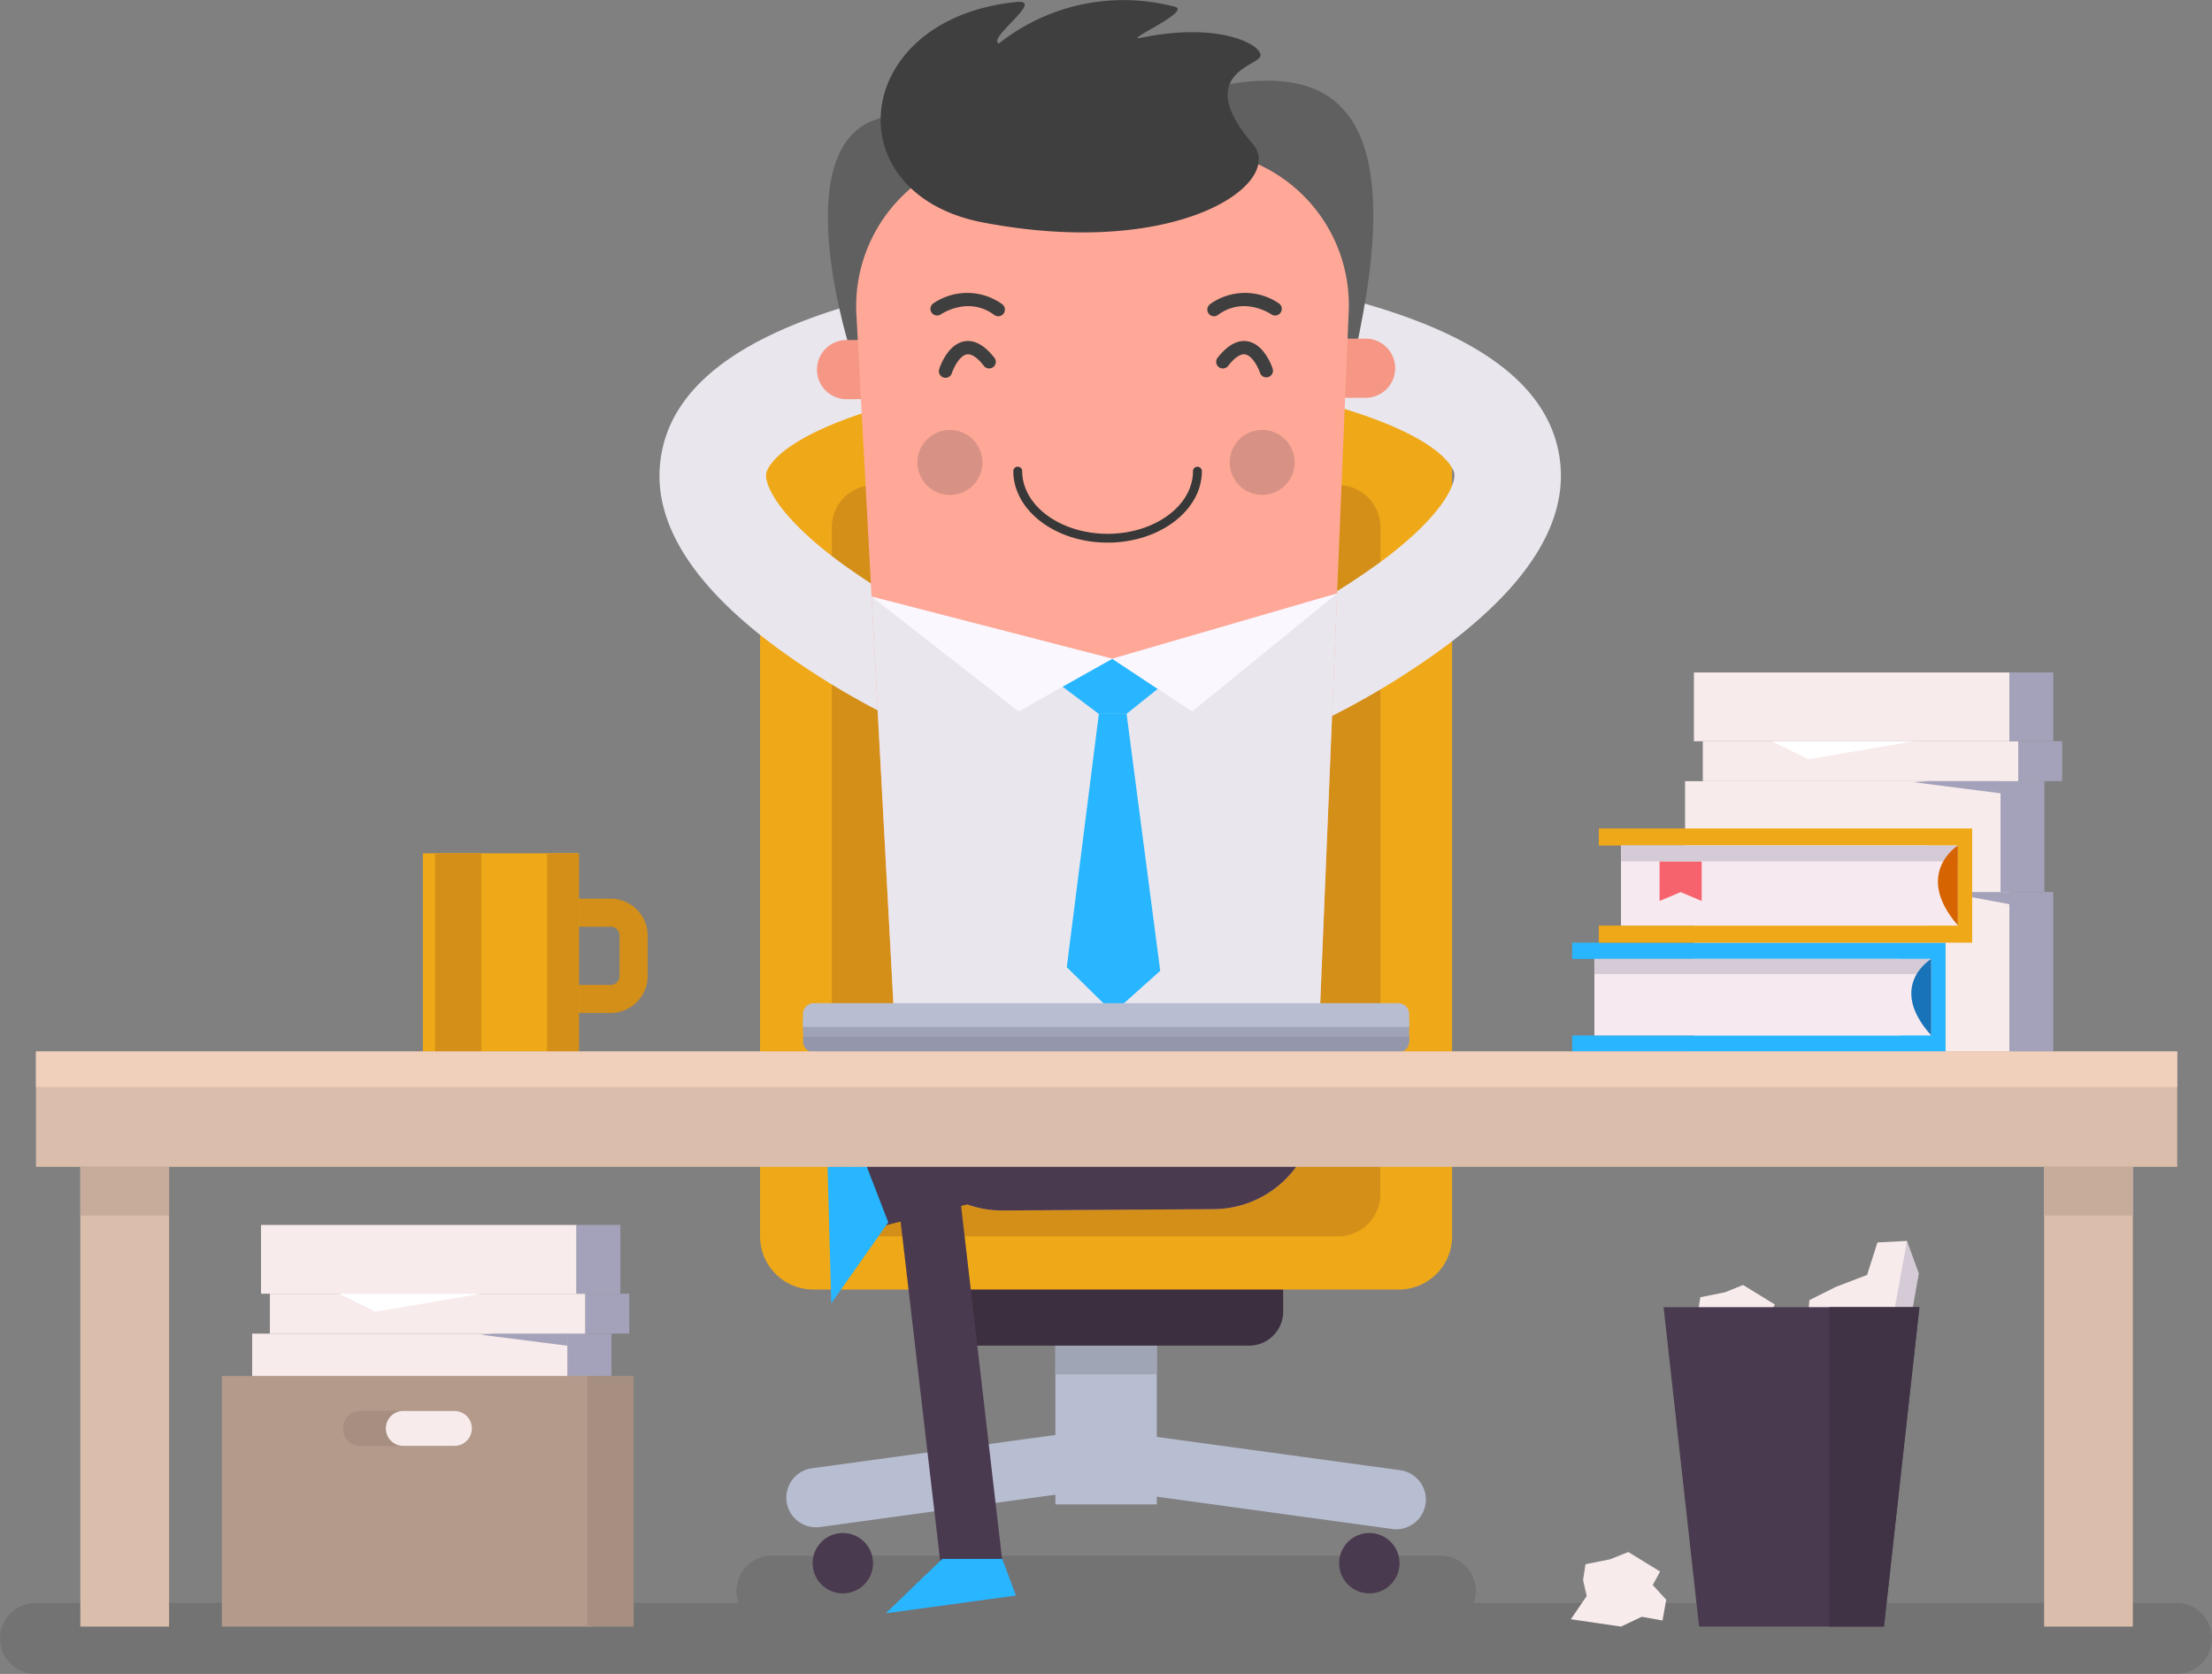 <svg id="Ñëîé_1" data-name="Ñëîé 1" xmlns="http://www.w3.org/2000/svg" viewBox="0 0 498.62 377.34"><rect x="0" y="0" width="498.62" height="377.34" fill="#808080" stroke="none"/><defs><style>.cls-1{opacity:0.1;}.cls-2{fill:#d38f18;}.cls-3{fill:#efa818;}.cls-4{fill:#f8ebec;}.cls-5{fill:#a4a2ba;}.cls-6{fill:#fff;}.cls-7{fill:#27b6ff;}.cls-8{fill:#f6eaf0;}.cls-9{fill:#d5cbd6;}.cls-10{fill:#1873b9;}.cls-11{fill:#f7636c;}.cls-12{fill:#d66400;}.cls-13{fill:#b8bed1;}.cls-14{fill:#9fa5b5;}.cls-15{fill:#3c2f40;}.cls-16{fill:#e9e6ed;}.cls-17{fill:#606060;}.cls-18{fill:#f59784;}.cls-19{fill:#ffa897;}.cls-20{fill:#4a3a4f;}.cls-21{fill:#fbf7ff;}.cls-22,.cls-23{fill:#3f3f3f;}.cls-23{opacity:0.2;}.cls-24{fill:#383838;}.cls-25{fill:#9fa3b8;}.cls-26{fill:#9497ab;}.cls-27{fill:#dbbdab;}.cls-28{fill:#f0cfbb;}.cls-29{fill:#b39a8b;}.cls-30{fill:#a68f81;}.cls-31{fill:#c7ac9b;}.cls-32{fill:#403345;}</style></defs><title>splash_screen_illus</title><path class="cls-1" d="M490.62,361.34H332.22a8,8,0,0,0-7.53-10.67H174a8,8,0,0,0-7.53,10.67H8a8,8,0,0,0-8,8H0a8,8,0,0,0,8,8H490.62a8,8,0,0,0,8-8h0A8,8,0,0,0,490.62,361.34Z"/><path class="cls-2" d="M137.65,228.34h-12.2a3.16,3.16,0,0,1-3.16-3.16h0a3.16,3.16,0,0,1,3.16-3.16h12.2a2,2,0,0,0,2-2V210.9a2,2,0,0,0-2-2h-12.2a3.16,3.16,0,0,1-3.16-3.16h0a3.16,3.16,0,0,1,3.16-3.16h12.2A8.36,8.36,0,0,1,146,210.9V220A8.35,8.35,0,0,1,137.65,228.34Z"/><rect class="cls-3" x="95.33" y="192.35" width="35.15" height="44.73"/><rect class="cls-2" x="123.33" y="192.35" width="7.15" height="44.73"/><rect class="cls-2" x="98.08" y="192.35" width="10.4" height="44.73"/><rect class="cls-4" x="381.84" y="201.09" width="71.12" height="36"/><rect class="cls-5" x="452.96" y="201.09" width="9.88" height="36" transform="translate(915.8 438.17) rotate(180)"/><rect class="cls-4" x="379.84" y="176.09" width="71.12" height="25"/><rect class="cls-5" x="450.96" y="176.09" width="9.88" height="25" transform="translate(911.8 377.17) rotate(180)"/><rect class="cls-4" x="383.84" y="167.09" width="71.12" height="9"/><rect class="cls-5" x="454.96" y="167.09" width="9.88" height="9" transform="translate(919.8 343.17) rotate(180)"/><rect class="cls-4" x="381.84" y="151.59" width="71.12" height="15.5"/><rect class="cls-5" x="452.96" y="151.59" width="9.88" height="15.5" transform="translate(915.8 318.67) rotate(180)"/><polygon class="cls-5" points="450.96 178.83 450.96 176.09 434.55 176.09 431.34 176.32 450.96 178.83"/><polygon class="cls-5" points="452.96 203.83 452.96 201.09 441.71 201.09 439.5 201.32 452.96 203.83"/><line class="cls-4" x1="452.96" y1="167.09" x2="381.84" y2="167.09"/><polygon class="cls-6" points="431.42 167.09 399.41 167.09 407.67 171.15 431.42 167.09"/><polygon class="cls-7" points="428.42 233.41 428.42 216.17 354.4 216.17 354.4 212.5 438.56 212.5 438.56 237.09 354.4 237.09 354.4 233.41 428.42 233.41"/><rect class="cls-8" x="359.4" y="216.17" width="75.93" height="17.24" transform="translate(794.73 449.58) rotate(180)"/><rect class="cls-9" x="359.4" y="216.17" width="75.93" height="3.41" transform="translate(794.73 435.75) rotate(180)"/><path class="cls-10" d="M435.33,216.17s-10.11,6,0,17.24"/><polygon class="cls-3" points="434.42 208.65 434.42 190.6 360.4 190.6 360.4 186.75 444.56 186.75 444.56 212.5 360.4 212.5 360.4 208.65 434.42 208.65"/><rect class="cls-8" x="365.4" y="190.6" width="75.93" height="18.05" transform="translate(806.73 399.25) rotate(180)"/><polygon class="cls-11" points="383.59 203.1 378.84 201.1 374.09 203.1 374.09 194.17 383.59 194.17 383.59 203.1"/><rect class="cls-9" x="365.4" y="190.6" width="75.93" height="3.57" transform="translate(806.73 384.77) rotate(180)"/><path class="cls-12" d="M441.33,190.6s-10.11,6.3,0,18"/><rect class="cls-13" x="237.9" y="301.03" width="22.86" height="38.09"/><rect class="cls-14" x="237.9" y="296.17" width="22.86" height="13.63"/><path class="cls-13" d="M242.3,336.34l-57.57,7.9a6.69,6.69,0,0,1-7.48-6.64h0a6.69,6.69,0,0,1,5.9-6.64l59.15-8.09Z"/><path class="cls-13" d="M256.36,336.78l57.57,7.9a6.69,6.69,0,0,0,7.48-6.64h0a6.69,6.69,0,0,0-5.9-6.64l-59.15-8.09Z"/><path class="cls-15" d="M209.41,282h79.84a0,0,0,0,1,0,0v13.65a7.68,7.68,0,0,1-7.68,7.68H217.09a7.68,7.68,0,0,1-7.68-7.68V282A0,0,0,0,1,209.41,282Z"/><path class="cls-3" d="M171.33,257.36h156a0,0,0,0,1,0,0v21.33a12,12,0,0,1-12,12h-132a12,12,0,0,1-12-12V257.36A0,0,0,0,1,171.33,257.36Z"/><path class="cls-2" d="M187.51,252.27H311.15a0,0,0,0,1,0,0v16.91a9.51,9.51,0,0,1-9.51,9.51H197a9.51,9.51,0,0,1-9.51-9.51V252.27A0,0,0,0,1,187.51,252.27Z"/><path class="cls-3" d="M171.33,91.69h156a0,0,0,0,1,0,0V233.36a12,12,0,0,1-12,12h-132a12,12,0,0,1-12-12V91.69A0,0,0,0,1,171.33,91.69Z" transform="translate(498.66 337.05) rotate(180)"/><path class="cls-2" d="M187.51,109.36H311.15a0,0,0,0,1,0,0V229.85a9.51,9.51,0,0,1-9.51,9.51H197a9.51,9.51,0,0,1-9.51-9.51V109.36A0,0,0,0,1,187.51,109.36Z" transform="translate(498.66 348.72) rotate(180)"/><path class="cls-16" d="M200.56,161.53A179.61,179.61,0,0,1,175.1,146c-19.14-14.16-28-28.37-26.22-42.25C152,78.87,186.06,69.13,211.4,64l4.79,23.52c-41.66,8.48-43.44,18.83-43.49,19.27-.32,2.56,2.77,9.62,16.43,19.77A157.22,157.22,0,0,0,211,139.94Z"/><path class="cls-16" d="M300,161.53A179.6,179.6,0,0,0,325.41,146c19.14-14.16,28-28.37,26.22-42.25C348.5,78.87,314.45,69.13,289.11,64l-4.79,23.52C326,96,327.76,106.33,327.82,106.76c.32,2.56-2.77,9.62-16.43,19.77a157.22,157.22,0,0,1-21.91,13.41Z"/><path class="cls-17" d="M191.37,77.9s-18-56.92,16.07-51.43,52.19-4.39,69.07-7.4c26.15-4.66,40.73,8,28.89,60.78Z"/><path class="cls-18" d="M307.85,89.67l-117,.32a6.67,6.67,0,0,1-6.69-6.65h0a6.67,6.67,0,0,1,6.65-6.69l117-.32A6.67,6.67,0,0,1,314.5,83h0A6.67,6.67,0,0,1,307.85,89.67Z"/><path class="cls-19" d="M273.68,272.57l-47.77.3a23.21,23.21,0,0,1-23.21-22.08L193.07,71.3a34.85,34.85,0,0,1,34.36-37.12l41.75-.26A34.85,34.85,0,0,1,304,70.61l-7.4,179.6A23.21,23.21,0,0,1,273.68,272.57Z"/><path class="cls-20" d="M201.77,233.46l.93,17.33a23.21,23.21,0,0,0,23.21,22.08l47.77-.3a23.21,23.21,0,0,0,22.93-22.37l.72-17.39Z"/><path class="cls-20" d="M226.15,353.75l-10-86.16a7,7,0,1,0-14,.39l10,85.78Z"/><polygon class="cls-7" points="229.01 359.67 225.93 351.42 212.39 351.42 199.68 363.67 229.01 359.67"/><polygon class="cls-16" points="202.55 247.95 296.73 247.32 301.41 133.78 250.73 148.5 196.46 134.49 202.55 247.95"/><polygon class="cls-7" points="250.73 148.5 239.15 154.52 247.7 160.94 253.95 160.91 260.96 155.3 250.73 148.5"/><polygon class="cls-21" points="196.46 134.49 229.62 160.38 250.73 148.5 268.74 160.38 301.41 133.78 250.73 148.5 196.46 134.49"/><polygon class="cls-7" points="247.7 160.94 240.47 218.03 250.94 228.32 261.53 218.84 253.95 160.91 247.7 160.94"/><path class="cls-22" d="M221.63,50.16C187.75,43.72,191.79,4.09,229.26.44c6.31-.61-6.89,8.26-4.09,9.36a45.22,45.22,0,0,1,39.67-8.27c3.91,1-12,7.9-7.7,7,18.68-3.87,28,2.1,26.92,4.27s-14.82,4.29-1.67,19.64C289.9,41.2,265.71,58.55,221.63,50.16Z"/><path class="cls-22" d="M225.93,68.58a13.53,13.53,0,0,0-15.53-.2,1.5,1.5,0,1,0,1.73,2.45c.06,0,6.08-4.2,12,.17a1.5,1.5,0,1,0,1.78-2.42Z"/><circle class="cls-23" cx="214.13" cy="104.24" r="7.33" transform="translate(-4.41 9.6) rotate(-2.54)"/><path class="cls-22" d="M272.74,68.58a13.53,13.53,0,0,1,15.53-.2,1.5,1.5,0,1,1-1.73,2.45c-.06,0-6.08-4.2-12,.17a1.5,1.5,0,1,1-1.78-2.42Z"/><circle class="cls-23" cx="284.54" cy="104.24" r="7.33" transform="translate(167.77 383.88) rotate(-87.46)"/><path class="cls-24" d="M249.67,122.32c-11.72,0-21.25-7.23-21.25-16.12a1,1,0,0,1,2,0c0,7.79,8.64,14.13,19.25,14.13s19.25-6.34,19.25-14.12a1,1,0,0,1,2,0C270.92,115.08,261.39,122.32,249.67,122.32Z"/><path class="cls-20" d="M193.11,263.54l84-21.69a7,7,0,1,1,4.68,13.2l-83.62,21.55Z"/><polygon class="cls-7" points="186.55 263 195.35 262.9 200.23 275.54 187.38 293.8 186.55 263"/><path class="cls-25" d="M181,229.66H317.66a0,0,0,0,1,0,0v4.8a3,3,0,0,1-3,3H186a5,5,0,0,1-5-5v-2.8A0,0,0,0,1,181,229.66Z"/><path class="cls-13" d="M181,226.13H317.66a0,0,0,0,1,0,0V229a2.49,2.49,0,0,1-2.49,2.49H183.48A2.49,2.49,0,0,1,181,229v-2.87A0,0,0,0,1,181,226.13Z" transform="translate(498.66 457.62) rotate(180)"/><path class="cls-26" d="M181,233.69v.77c0,2.76,2.24,3,5,3H312.66c2.76,0,5-.24,5-3v-.77Z"/><circle class="cls-20" cx="189.99" cy="352.38" r="6.81"/><circle class="cls-20" cx="308.67" cy="352.38" r="6.81"/><rect class="cls-27" x="8.11" y="237.03" width="482.67" height="26"/><rect class="cls-28" x="8.11" y="237.03" width="482.67" height="8"/><rect class="cls-27" x="18.11" y="263.03" width="20" height="103.64"/><rect class="cls-27" x="460.78" y="263.03" width="20" height="103.64"/><rect class="cls-4" x="56.84" y="300.63" width="71.12" height="54"/><rect class="cls-5" x="127.96" y="300.63" width="9.88" height="54" transform="translate(265.8 655.25) rotate(180)"/><rect class="cls-4" x="60.84" y="291.63" width="71.12" height="9"/><rect class="cls-5" x="131.96" y="291.63" width="9.88" height="9" transform="translate(273.8 592.25) rotate(180)"/><rect class="cls-4" x="58.84" y="276.13" width="71.12" height="15.5"/><rect class="cls-5" x="129.96" y="276.13" width="9.88" height="15.5" transform="translate(269.8 567.75) rotate(180)"/><polygon class="cls-5" points="127.96 303.37 127.96 300.63 111.55 300.63 108.34 300.86 127.96 303.37"/><line class="cls-4" x1="129.96" y1="291.63" x2="58.84" y2="291.63"/><polygon class="cls-6" points="108.41 291.63 76.41 291.63 84.67 295.69 108.41 291.63"/><rect class="cls-29" x="50.01" y="310.17" width="83.67" height="56.5"/><rect class="cls-30" x="132.34" y="310.17" width="10.5" height="56.5" transform="translate(275.18 676.84) rotate(180)"/><path class="cls-30" d="M102.43,326H81.25A3.94,3.94,0,0,1,77.31,322h0a3.94,3.94,0,0,1,3.94-3.94h21.18a3.94,3.94,0,0,1,3.94,3.94h0A3.94,3.94,0,0,1,102.43,326Z"/><path class="cls-4" d="M106.37,322a3.94,3.94,0,0,0-3.94-3.94H90.92a3.94,3.94,0,0,0,0,7.88h11.51A3.94,3.94,0,0,0,106.37,322Z"/><rect class="cls-31" x="18.11" y="263.03" width="20" height="10.98"/><rect class="cls-31" x="460.78" y="263.03" width="20" height="10.98"/><polygon class="cls-4" points="392.92 289.66 388.79 291.32 383.28 292.42 382.73 296 383.55 299.59 379.97 304.82 391.27 306.48 395.96 304.27 400.64 305.1 401.47 300.41 398.44 297.11 400.09 294.07 392.92 289.66"/><polygon class="cls-9" points="429.87 279.73 432.54 287.07 429.21 305.73 420.54 308.4 429.87 279.73"/><polygon class="cls-4" points="406.54 309.73 407.87 293.07 413.87 290.07 420.87 287.4 423.21 280.07 429.87 279.73 424.21 310.73 406.54 309.73"/><polygon class="cls-20" points="424.67 366.67 383 366.67 375 294.67 432.67 294.67 424.67 366.67"/><polygon class="cls-32" points="412.34 366.67 424.67 366.67 432.67 294.67 412.34 294.67 412.34 366.67"/><polygon class="cls-4" points="367.04 349.86 362.91 351.51 357.4 352.61 356.85 356.19 357.67 359.78 354.09 365.01 365.39 366.67 370.08 364.46 374.76 365.29 375.59 360.61 372.56 357.3 374.21 354.26 367.04 349.86"/><path class="cls-22" d="M223.37,83a1.5,1.5,0,0,1-1.59-.52c-1-1.31-2.54-2.83-3.87-2.59-1.58.3-2.92,2.94-3.33,4.19a1.5,1.5,0,1,1-2.85-.93c.18-.57,1.91-5.56,5.66-6.21,2.25-.4,4.52.85,6.76,3.7a1.5,1.5,0,0,1-.78,2.37Z"/><path class="cls-22" d="M275.25,83a1.5,1.5,0,0,0,1.59-.52c1-1.31,2.54-2.83,3.87-2.59,1.58.3,2.92,2.94,3.33,4.19a1.5,1.5,0,0,0,2.85-.93c-.18-.57-1.91-5.56-5.66-6.21-2.25-.4-4.52.85-6.76,3.7a1.5,1.5,0,0,0,.78,2.37Z"/></svg>